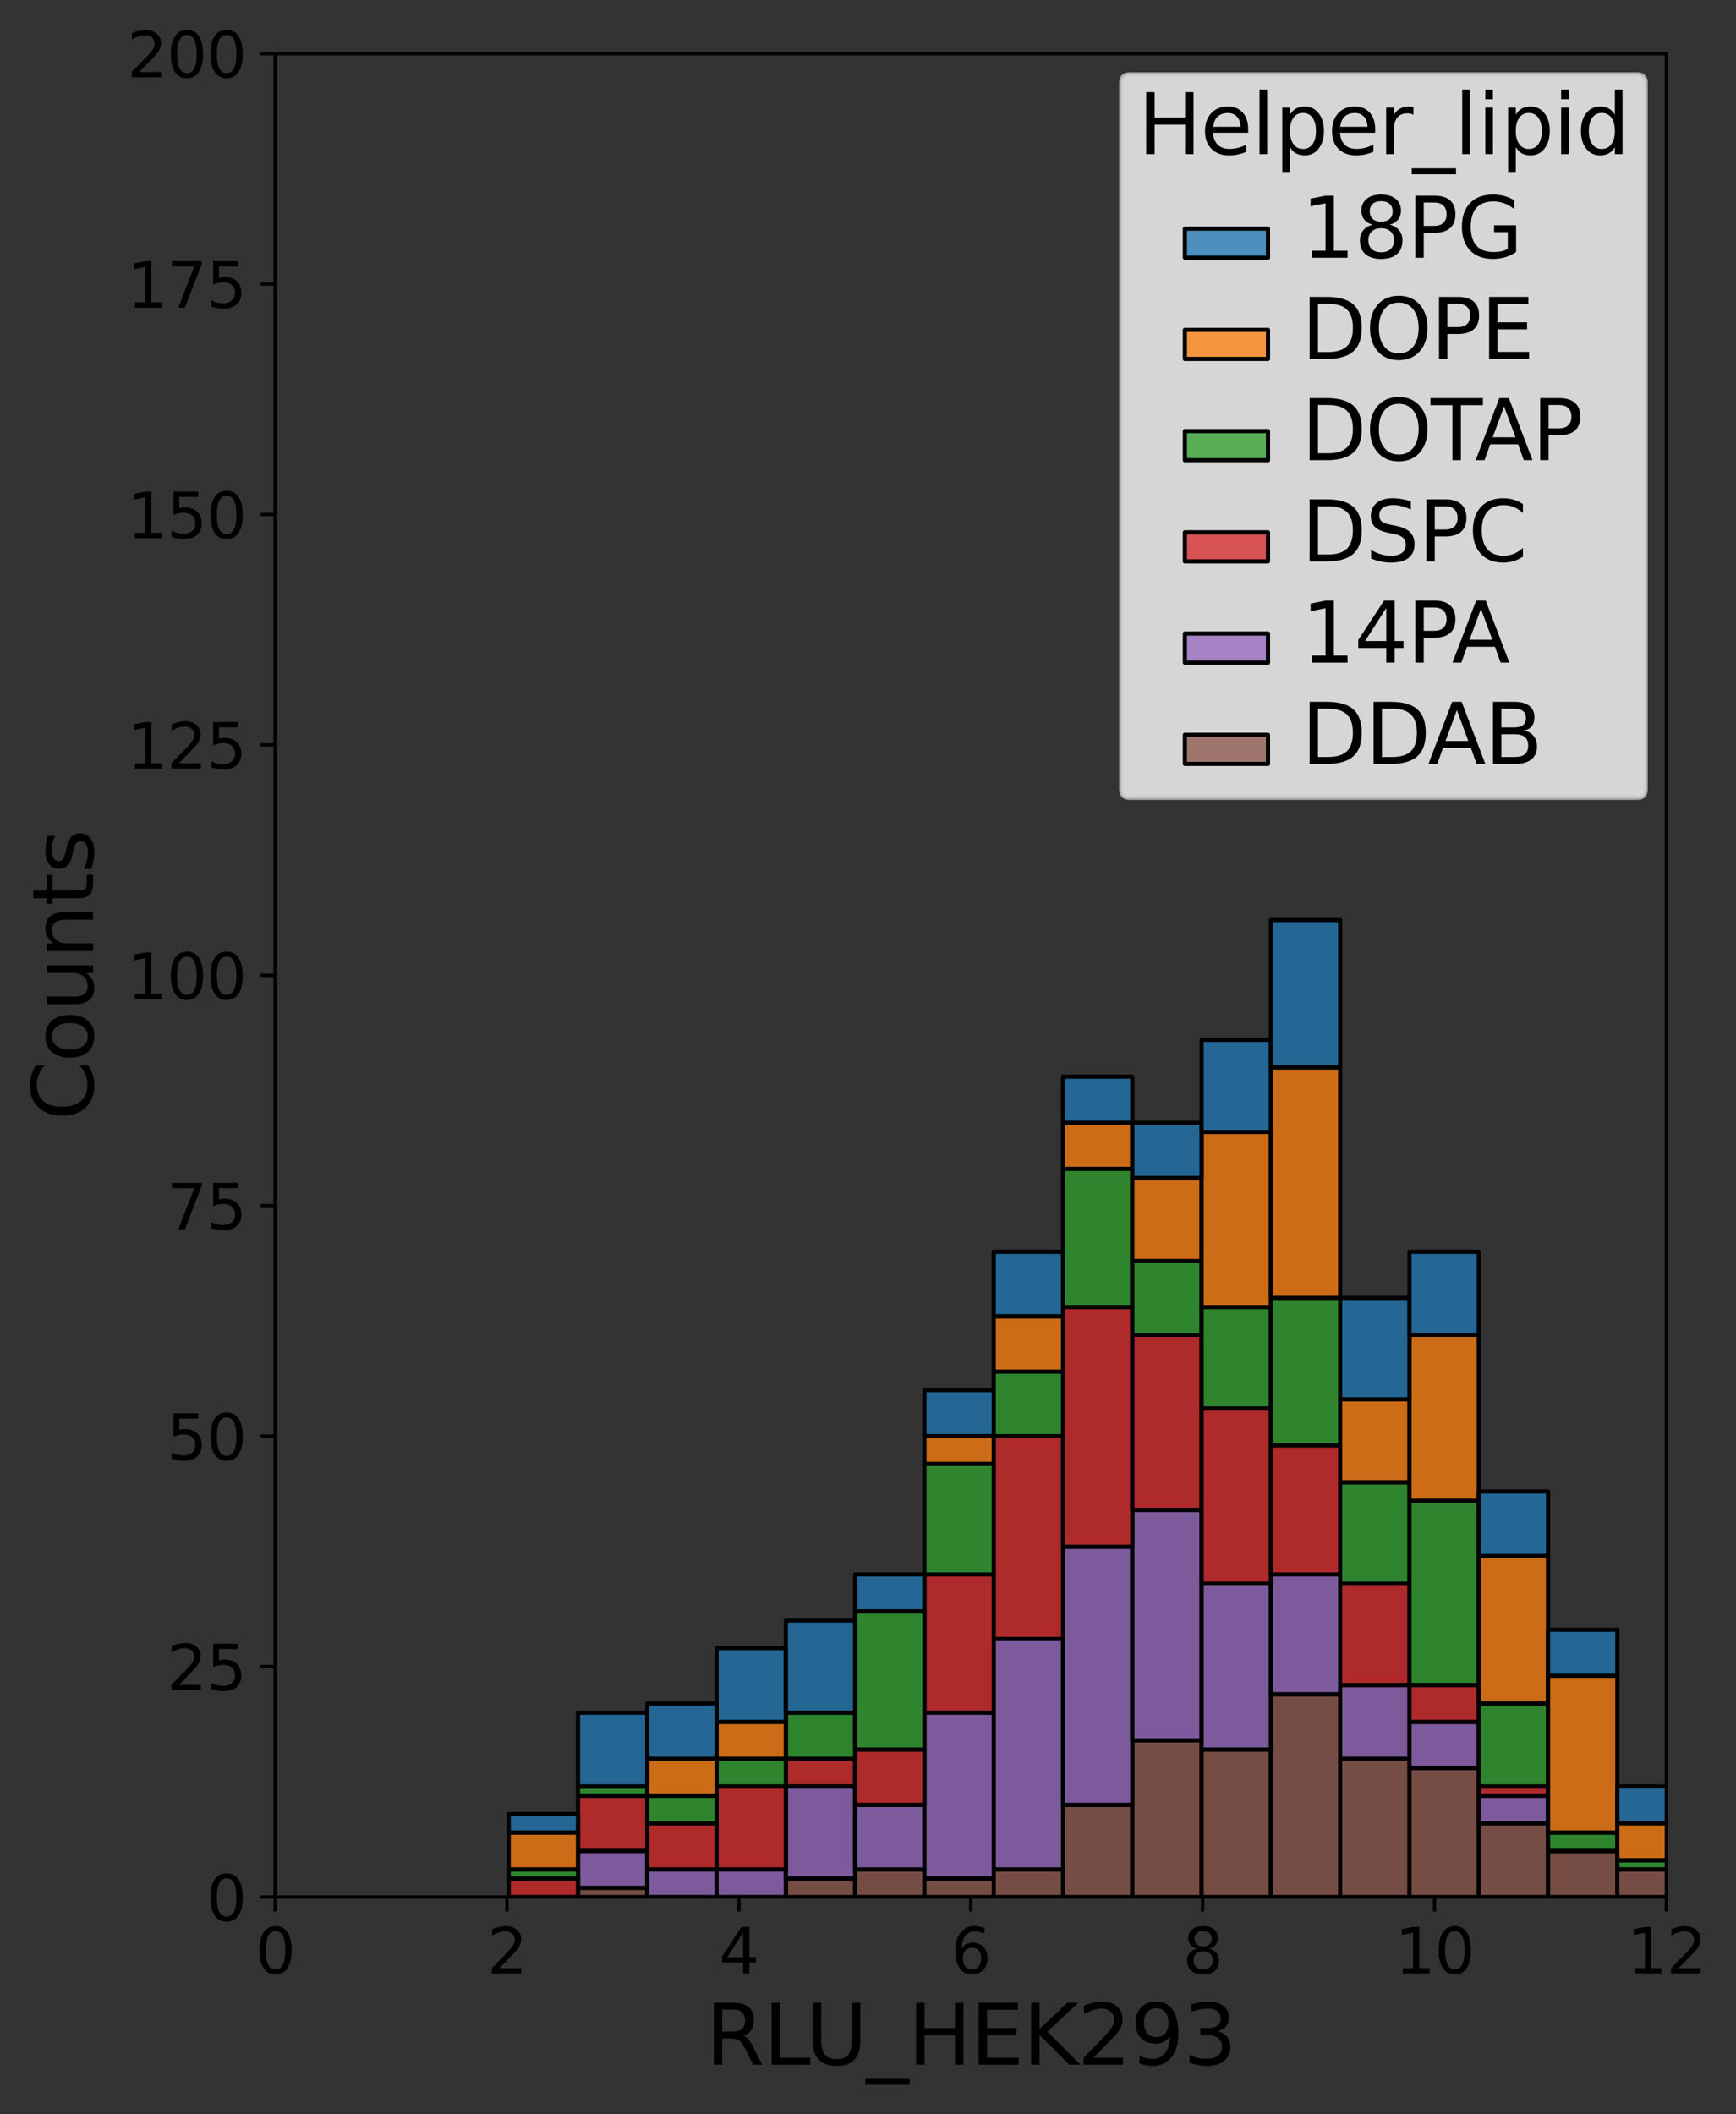 <?xml version="1.0" encoding="utf-8" standalone="no"?>
<!DOCTYPE svg PUBLIC "-//W3C//DTD SVG 1.1//EN"
  "http://www.w3.org/Graphics/SVG/1.1/DTD/svg11.dtd">
<svg xmlns:xlink="http://www.w3.org/1999/xlink" width="417.731pt" height="508.695pt" viewBox="0 0 417.731 508.695" xmlns="http://www.w3.org/2000/svg" version="1.1">
 <rect x="0" y="0" width="417.731" height="508.695" fill="#333333" stroke="none"/>
 <defs>
  <style type="text/css">*{stroke-linejoin: round; stroke-linecap: butt}</style>
 </defs>
 <g id="figure_1">
  <g id="patch_1">
   <path d="M 0 508.695 
L 417.731 508.695 
L 417.731 0 
L 0 0 
L 0 508.695 
z
" style="fill: none"/>
  </g>
  <g id="axes_1">
   <g id="patch_2">
    <path d="M 66.188 456.419 
L 400.988 456.419 
L 400.988 12.899 
L 66.188 12.899 
L 66.188 456.419 
z
" style="fill: none"/>
   </g>
   <g id="patch_3">
    <path d="M 122.406 456.419 
L 139.079 456.419 
L 139.079 456.419 
L 122.406 456.419 
z
" clip-path="url(#p400faff71e)" style="fill: #8c564b; fill-opacity: 0.75; stroke: #000000; stroke-linejoin: miter"/>
   </g>
   <g id="patch_4">
    <path d="M 139.079 456.419 
L 155.753 456.419 
L 155.753 454.201 
L 139.079 454.201 
z
" clip-path="url(#p400faff71e)" style="fill: #8c564b; fill-opacity: 0.75; stroke: #000000; stroke-linejoin: miter"/>
   </g>
   <g id="patch_5">
    <path d="M 155.753 456.419 
L 172.426 456.419 
L 172.426 456.419 
L 155.753 456.419 
z
" clip-path="url(#p400faff71e)" style="fill: #8c564b; fill-opacity: 0.75; stroke: #000000; stroke-linejoin: miter"/>
   </g>
   <g id="patch_6">
    <path d="M 172.426 456.419 
L 189.099 456.419 
L 189.099 456.419 
L 172.426 456.419 
z
" clip-path="url(#p400faff71e)" style="fill: #8c564b; fill-opacity: 0.75; stroke: #000000; stroke-linejoin: miter"/>
   </g>
   <g id="patch_7">
    <path d="M 189.099 456.419 
L 205.773 456.419 
L 205.773 451.984 
L 189.099 451.984 
z
" clip-path="url(#p400faff71e)" style="fill: #8c564b; fill-opacity: 0.75; stroke: #000000; stroke-linejoin: miter"/>
   </g>
   <g id="patch_8">
    <path d="M 205.773 456.419 
L 222.446 456.419 
L 222.446 449.766 
L 205.773 449.766 
z
" clip-path="url(#p400faff71e)" style="fill: #8c564b; fill-opacity: 0.75; stroke: #000000; stroke-linejoin: miter"/>
   </g>
   <g id="patch_9">
    <path d="M 222.446 456.419 
L 239.119 456.419 
L 239.119 451.984 
L 222.446 451.984 
z
" clip-path="url(#p400faff71e)" style="fill: #8c564b; fill-opacity: 0.75; stroke: #000000; stroke-linejoin: miter"/>
   </g>
   <g id="patch_10">
    <path d="M 239.119 456.419 
L 255.793 456.419 
L 255.793 449.766 
L 239.119 449.766 
z
" clip-path="url(#p400faff71e)" style="fill: #8c564b; fill-opacity: 0.75; stroke: #000000; stroke-linejoin: miter"/>
   </g>
   <g id="patch_11">
    <path d="M 255.793 456.419 
L 272.466 456.419 
L 272.466 434.243 
L 255.793 434.243 
z
" clip-path="url(#p400faff71e)" style="fill: #8c564b; fill-opacity: 0.75; stroke: #000000; stroke-linejoin: miter"/>
   </g>
   <g id="patch_12">
    <path d="M 272.466 456.419 
L 289.139 456.419 
L 289.139 418.72 
L 272.466 418.72 
z
" clip-path="url(#p400faff71e)" style="fill: #8c564b; fill-opacity: 0.75; stroke: #000000; stroke-linejoin: miter"/>
   </g>
   <g id="patch_13">
    <path d="M 289.139 456.419 
L 305.813 456.419 
L 305.813 420.937 
L 289.139 420.937 
z
" clip-path="url(#p400faff71e)" style="fill: #8c564b; fill-opacity: 0.75; stroke: #000000; stroke-linejoin: miter"/>
   </g>
   <g id="patch_14">
    <path d="M 305.813 456.419 
L 322.486 456.419 
L 322.486 407.632 
L 305.813 407.632 
z
" clip-path="url(#p400faff71e)" style="fill: #8c564b; fill-opacity: 0.75; stroke: #000000; stroke-linejoin: miter"/>
   </g>
   <g id="patch_15">
    <path d="M 322.486 456.419 
L 339.16 456.419 
L 339.16 423.155 
L 322.486 423.155 
z
" clip-path="url(#p400faff71e)" style="fill: #8c564b; fill-opacity: 0.75; stroke: #000000; stroke-linejoin: miter"/>
   </g>
   <g id="patch_16">
    <path d="M 339.16 456.419 
L 355.833 456.419 
L 355.833 425.372 
L 339.16 425.372 
z
" clip-path="url(#p400faff71e)" style="fill: #8c564b; fill-opacity: 0.75; stroke: #000000; stroke-linejoin: miter"/>
   </g>
   <g id="patch_17">
    <path d="M 355.833 456.419 
L 372.506 456.419 
L 372.506 438.678 
L 355.833 438.678 
z
" clip-path="url(#p400faff71e)" style="fill: #8c564b; fill-opacity: 0.75; stroke: #000000; stroke-linejoin: miter"/>
   </g>
   <g id="patch_18">
    <path d="M 372.506 456.419 
L 389.18 456.419 
L 389.18 445.331 
L 372.506 445.331 
z
" clip-path="url(#p400faff71e)" style="fill: #8c564b; fill-opacity: 0.75; stroke: #000000; stroke-linejoin: miter"/>
   </g>
   <g id="patch_19">
    <path d="M 389.18 456.419 
L 405.853 456.419 
L 405.853 449.766 
L 389.18 449.766 
z
" clip-path="url(#p400faff71e)" style="fill: #8c564b; fill-opacity: 0.75; stroke: #000000; stroke-linejoin: miter"/>
   </g>
   <g id="patch_20">
    <path d="M 405.853 456.419 
L 422.526 456.419 
L 422.526 451.984 
L 405.853 451.984 
z
" clip-path="url(#p400faff71e)" style="fill: #8c564b; fill-opacity: 0.75; stroke: #000000; stroke-linejoin: miter"/>
   </g>
   <g id="patch_21">
    <path d="M 122.406 456.419 
L 139.079 456.419 
L 139.079 456.419 
L 122.406 456.419 
z
" clip-path="url(#p400faff71e)" style="fill: #9467bd; fill-opacity: 0.75; stroke: #000000; stroke-linejoin: miter"/>
   </g>
   <g id="patch_22">
    <path d="M 139.079 454.201 
L 155.753 454.201 
L 155.753 445.331 
L 139.079 445.331 
z
" clip-path="url(#p400faff71e)" style="fill: #9467bd; fill-opacity: 0.75; stroke: #000000; stroke-linejoin: miter"/>
   </g>
   <g id="patch_23">
    <path d="M 155.753 456.419 
L 172.426 456.419 
L 172.426 449.766 
L 155.753 449.766 
z
" clip-path="url(#p400faff71e)" style="fill: #9467bd; fill-opacity: 0.75; stroke: #000000; stroke-linejoin: miter"/>
   </g>
   <g id="patch_24">
    <path d="M 172.426 456.419 
L 189.099 456.419 
L 189.099 449.766 
L 172.426 449.766 
z
" clip-path="url(#p400faff71e)" style="fill: #9467bd; fill-opacity: 0.75; stroke: #000000; stroke-linejoin: miter"/>
   </g>
   <g id="patch_25">
    <path d="M 189.099 451.984 
L 205.773 451.984 
L 205.773 429.808 
L 189.099 429.808 
z
" clip-path="url(#p400faff71e)" style="fill: #9467bd; fill-opacity: 0.75; stroke: #000000; stroke-linejoin: miter"/>
   </g>
   <g id="patch_26">
    <path d="M 205.773 449.766 
L 222.446 449.766 
L 222.446 434.243 
L 205.773 434.243 
z
" clip-path="url(#p400faff71e)" style="fill: #9467bd; fill-opacity: 0.75; stroke: #000000; stroke-linejoin: miter"/>
   </g>
   <g id="patch_27">
    <path d="M 222.446 451.984 
L 239.119 451.984 
L 239.119 412.067 
L 222.446 412.067 
z
" clip-path="url(#p400faff71e)" style="fill: #9467bd; fill-opacity: 0.75; stroke: #000000; stroke-linejoin: miter"/>
   </g>
   <g id="patch_28">
    <path d="M 239.119 449.766 
L 255.793 449.766 
L 255.793 394.326 
L 239.119 394.326 
z
" clip-path="url(#p400faff71e)" style="fill: #9467bd; fill-opacity: 0.75; stroke: #000000; stroke-linejoin: miter"/>
   </g>
   <g id="patch_29">
    <path d="M 255.793 434.243 
L 272.466 434.243 
L 272.466 372.15 
L 255.793 372.15 
z
" clip-path="url(#p400faff71e)" style="fill: #9467bd; fill-opacity: 0.75; stroke: #000000; stroke-linejoin: miter"/>
   </g>
   <g id="patch_30">
    <path d="M 272.466 418.72 
L 289.139 418.72 
L 289.139 363.28 
L 272.466 363.28 
z
" clip-path="url(#p400faff71e)" style="fill: #9467bd; fill-opacity: 0.75; stroke: #000000; stroke-linejoin: miter"/>
   </g>
   <g id="patch_31">
    <path d="M 289.139 420.937 
L 305.813 420.937 
L 305.813 381.02 
L 289.139 381.02 
z
" clip-path="url(#p400faff71e)" style="fill: #9467bd; fill-opacity: 0.75; stroke: #000000; stroke-linejoin: miter"/>
   </g>
   <g id="patch_32">
    <path d="M 305.813 407.632 
L 322.486 407.632 
L 322.486 378.803 
L 305.813 378.803 
z
" clip-path="url(#p400faff71e)" style="fill: #9467bd; fill-opacity: 0.75; stroke: #000000; stroke-linejoin: miter"/>
   </g>
   <g id="patch_33">
    <path d="M 322.486 423.155 
L 339.16 423.155 
L 339.16 405.414 
L 322.486 405.414 
z
" clip-path="url(#p400faff71e)" style="fill: #9467bd; fill-opacity: 0.75; stroke: #000000; stroke-linejoin: miter"/>
   </g>
   <g id="patch_34">
    <path d="M 339.16 425.372 
L 355.833 425.372 
L 355.833 414.284 
L 339.16 414.284 
z
" clip-path="url(#p400faff71e)" style="fill: #9467bd; fill-opacity: 0.75; stroke: #000000; stroke-linejoin: miter"/>
   </g>
   <g id="patch_35">
    <path d="M 355.833 438.678 
L 372.506 438.678 
L 372.506 432.025 
L 355.833 432.025 
z
" clip-path="url(#p400faff71e)" style="fill: #9467bd; fill-opacity: 0.75; stroke: #000000; stroke-linejoin: miter"/>
   </g>
   <g id="patch_36">
    <path d="M 372.506 445.331 
L 389.18 445.331 
L 389.18 445.331 
L 372.506 445.331 
z
" clip-path="url(#p400faff71e)" style="fill: #9467bd; fill-opacity: 0.75; stroke: #000000; stroke-linejoin: miter"/>
   </g>
   <g id="patch_37">
    <path d="M 389.18 449.766 
L 405.853 449.766 
L 405.853 449.766 
L 389.18 449.766 
z
" clip-path="url(#p400faff71e)" style="fill: #9467bd; fill-opacity: 0.75; stroke: #000000; stroke-linejoin: miter"/>
   </g>
   <g id="patch_38">
    <path d="M 405.853 451.984 
L 422.526 451.984 
L 422.526 451.984 
L 405.853 451.984 
z
" clip-path="url(#p400faff71e)" style="fill: #9467bd; fill-opacity: 0.75; stroke: #000000; stroke-linejoin: miter"/>
   </g>
   <g id="patch_39">
    <path d="M 122.406 456.419 
L 139.079 456.419 
L 139.079 451.984 
L 122.406 451.984 
z
" clip-path="url(#p400faff71e)" style="fill: #d62728; fill-opacity: 0.75; stroke: #000000; stroke-linejoin: miter"/>
   </g>
   <g id="patch_40">
    <path d="M 139.079 445.331 
L 155.753 445.331 
L 155.753 432.025 
L 139.079 432.025 
z
" clip-path="url(#p400faff71e)" style="fill: #d62728; fill-opacity: 0.75; stroke: #000000; stroke-linejoin: miter"/>
   </g>
   <g id="patch_41">
    <path d="M 155.753 449.766 
L 172.426 449.766 
L 172.426 438.678 
L 155.753 438.678 
z
" clip-path="url(#p400faff71e)" style="fill: #d62728; fill-opacity: 0.75; stroke: #000000; stroke-linejoin: miter"/>
   </g>
   <g id="patch_42">
    <path d="M 172.426 449.766 
L 189.099 449.766 
L 189.099 429.808 
L 172.426 429.808 
z
" clip-path="url(#p400faff71e)" style="fill: #d62728; fill-opacity: 0.75; stroke: #000000; stroke-linejoin: miter"/>
   </g>
   <g id="patch_43">
    <path d="M 189.099 429.808 
L 205.773 429.808 
L 205.773 423.155 
L 189.099 423.155 
z
" clip-path="url(#p400faff71e)" style="fill: #d62728; fill-opacity: 0.75; stroke: #000000; stroke-linejoin: miter"/>
   </g>
   <g id="patch_44">
    <path d="M 205.773 434.243 
L 222.446 434.243 
L 222.446 420.937 
L 205.773 420.937 
z
" clip-path="url(#p400faff71e)" style="fill: #d62728; fill-opacity: 0.75; stroke: #000000; stroke-linejoin: miter"/>
   </g>
   <g id="patch_45">
    <path d="M 222.446 412.067 
L 239.119 412.067 
L 239.119 378.803 
L 222.446 378.803 
z
" clip-path="url(#p400faff71e)" style="fill: #d62728; fill-opacity: 0.75; stroke: #000000; stroke-linejoin: miter"/>
   </g>
   <g id="patch_46">
    <path d="M 239.119 394.326 
L 255.793 394.326 
L 255.793 345.539 
L 239.119 345.539 
z
" clip-path="url(#p400faff71e)" style="fill: #d62728; fill-opacity: 0.75; stroke: #000000; stroke-linejoin: miter"/>
   </g>
   <g id="patch_47">
    <path d="M 255.793 372.15 
L 272.466 372.15 
L 272.466 314.492 
L 255.793 314.492 
z
" clip-path="url(#p400faff71e)" style="fill: #d62728; fill-opacity: 0.75; stroke: #000000; stroke-linejoin: miter"/>
   </g>
   <g id="patch_48">
    <path d="M 272.466 363.28 
L 289.139 363.28 
L 289.139 321.145 
L 272.466 321.145 
z
" clip-path="url(#p400faff71e)" style="fill: #d62728; fill-opacity: 0.75; stroke: #000000; stroke-linejoin: miter"/>
   </g>
   <g id="patch_49">
    <path d="M 289.139 381.02 
L 305.813 381.02 
L 305.813 338.886 
L 289.139 338.886 
z
" clip-path="url(#p400faff71e)" style="fill: #d62728; fill-opacity: 0.75; stroke: #000000; stroke-linejoin: miter"/>
   </g>
   <g id="patch_50">
    <path d="M 305.813 378.803 
L 322.486 378.803 
L 322.486 347.756 
L 305.813 347.756 
z
" clip-path="url(#p400faff71e)" style="fill: #d62728; fill-opacity: 0.75; stroke: #000000; stroke-linejoin: miter"/>
   </g>
   <g id="patch_51">
    <path d="M 322.486 405.414 
L 339.16 405.414 
L 339.16 381.02 
L 322.486 381.02 
z
" clip-path="url(#p400faff71e)" style="fill: #d62728; fill-opacity: 0.75; stroke: #000000; stroke-linejoin: miter"/>
   </g>
   <g id="patch_52">
    <path d="M 339.16 414.284 
L 355.833 414.284 
L 355.833 405.414 
L 339.16 405.414 
z
" clip-path="url(#p400faff71e)" style="fill: #d62728; fill-opacity: 0.75; stroke: #000000; stroke-linejoin: miter"/>
   </g>
   <g id="patch_53">
    <path d="M 355.833 432.025 
L 372.506 432.025 
L 372.506 429.808 
L 355.833 429.808 
z
" clip-path="url(#p400faff71e)" style="fill: #d62728; fill-opacity: 0.75; stroke: #000000; stroke-linejoin: miter"/>
   </g>
   <g id="patch_54">
    <path d="M 372.506 445.331 
L 389.18 445.331 
L 389.18 445.331 
L 372.506 445.331 
z
" clip-path="url(#p400faff71e)" style="fill: #d62728; fill-opacity: 0.75; stroke: #000000; stroke-linejoin: miter"/>
   </g>
   <g id="patch_55">
    <path d="M 389.18 449.766 
L 405.853 449.766 
L 405.853 449.766 
L 389.18 449.766 
z
" clip-path="url(#p400faff71e)" style="fill: #d62728; fill-opacity: 0.75; stroke: #000000; stroke-linejoin: miter"/>
   </g>
   <g id="patch_56">
    <path d="M 405.853 451.984 
L 422.526 451.984 
L 422.526 451.984 
L 405.853 451.984 
z
" clip-path="url(#p400faff71e)" style="fill: #d62728; fill-opacity: 0.75; stroke: #000000; stroke-linejoin: miter"/>
   </g>
   <g id="patch_57">
    <path d="M 122.406 451.984 
L 139.079 451.984 
L 139.079 449.766 
L 122.406 449.766 
z
" clip-path="url(#p400faff71e)" style="fill: #2ca02c; fill-opacity: 0.75; stroke: #000000; stroke-linejoin: miter"/>
   </g>
   <g id="patch_58">
    <path d="M 139.079 432.025 
L 155.753 432.025 
L 155.753 429.808 
L 139.079 429.808 
z
" clip-path="url(#p400faff71e)" style="fill: #2ca02c; fill-opacity: 0.75; stroke: #000000; stroke-linejoin: miter"/>
   </g>
   <g id="patch_59">
    <path d="M 155.753 438.678 
L 172.426 438.678 
L 172.426 432.025 
L 155.753 432.025 
z
" clip-path="url(#p400faff71e)" style="fill: #2ca02c; fill-opacity: 0.75; stroke: #000000; stroke-linejoin: miter"/>
   </g>
   <g id="patch_60">
    <path d="M 172.426 429.808 
L 189.099 429.808 
L 189.099 423.155 
L 172.426 423.155 
z
" clip-path="url(#p400faff71e)" style="fill: #2ca02c; fill-opacity: 0.75; stroke: #000000; stroke-linejoin: miter"/>
   </g>
   <g id="patch_61">
    <path d="M 189.099 423.155 
L 205.773 423.155 
L 205.773 412.067 
L 189.099 412.067 
z
" clip-path="url(#p400faff71e)" style="fill: #2ca02c; fill-opacity: 0.75; stroke: #000000; stroke-linejoin: miter"/>
   </g>
   <g id="patch_62">
    <path d="M 205.773 420.937 
L 222.446 420.937 
L 222.446 387.673 
L 205.773 387.673 
z
" clip-path="url(#p400faff71e)" style="fill: #2ca02c; fill-opacity: 0.75; stroke: #000000; stroke-linejoin: miter"/>
   </g>
   <g id="patch_63">
    <path d="M 222.446 378.803 
L 239.119 378.803 
L 239.119 352.192 
L 222.446 352.192 
z
" clip-path="url(#p400faff71e)" style="fill: #2ca02c; fill-opacity: 0.75; stroke: #000000; stroke-linejoin: miter"/>
   </g>
   <g id="patch_64">
    <path d="M 239.119 345.539 
L 255.793 345.539 
L 255.793 330.016 
L 239.119 330.016 
z
" clip-path="url(#p400faff71e)" style="fill: #2ca02c; fill-opacity: 0.75; stroke: #000000; stroke-linejoin: miter"/>
   </g>
   <g id="patch_65">
    <path d="M 255.793 314.492 
L 272.466 314.492 
L 272.466 281.228 
L 255.793 281.228 
z
" clip-path="url(#p400faff71e)" style="fill: #2ca02c; fill-opacity: 0.75; stroke: #000000; stroke-linejoin: miter"/>
   </g>
   <g id="patch_66">
    <path d="M 272.466 321.145 
L 289.139 321.145 
L 289.139 303.404 
L 272.466 303.404 
z
" clip-path="url(#p400faff71e)" style="fill: #2ca02c; fill-opacity: 0.75; stroke: #000000; stroke-linejoin: miter"/>
   </g>
   <g id="patch_67">
    <path d="M 289.139 338.886 
L 305.813 338.886 
L 305.813 314.492 
L 289.139 314.492 
z
" clip-path="url(#p400faff71e)" style="fill: #2ca02c; fill-opacity: 0.75; stroke: #000000; stroke-linejoin: miter"/>
   </g>
   <g id="patch_68">
    <path d="M 305.813 347.756 
L 322.486 347.756 
L 322.486 312.275 
L 305.813 312.275 
z
" clip-path="url(#p400faff71e)" style="fill: #2ca02c; fill-opacity: 0.75; stroke: #000000; stroke-linejoin: miter"/>
   </g>
   <g id="patch_69">
    <path d="M 322.486 381.02 
L 339.16 381.02 
L 339.16 356.627 
L 322.486 356.627 
z
" clip-path="url(#p400faff71e)" style="fill: #2ca02c; fill-opacity: 0.75; stroke: #000000; stroke-linejoin: miter"/>
   </g>
   <g id="patch_70">
    <path d="M 339.16 405.414 
L 355.833 405.414 
L 355.833 361.062 
L 339.16 361.062 
z
" clip-path="url(#p400faff71e)" style="fill: #2ca02c; fill-opacity: 0.75; stroke: #000000; stroke-linejoin: miter"/>
   </g>
   <g id="patch_71">
    <path d="M 355.833 429.808 
L 372.506 429.808 
L 372.506 409.849 
L 355.833 409.849 
z
" clip-path="url(#p400faff71e)" style="fill: #2ca02c; fill-opacity: 0.75; stroke: #000000; stroke-linejoin: miter"/>
   </g>
   <g id="patch_72">
    <path d="M 372.506 445.331 
L 389.18 445.331 
L 389.18 440.896 
L 372.506 440.896 
z
" clip-path="url(#p400faff71e)" style="fill: #2ca02c; fill-opacity: 0.75; stroke: #000000; stroke-linejoin: miter"/>
   </g>
   <g id="patch_73">
    <path d="M 389.18 449.766 
L 405.853 449.766 
L 405.853 447.548 
L 389.18 447.548 
z
" clip-path="url(#p400faff71e)" style="fill: #2ca02c; fill-opacity: 0.75; stroke: #000000; stroke-linejoin: miter"/>
   </g>
   <g id="patch_74">
    <path d="M 405.853 451.984 
L 422.526 451.984 
L 422.526 451.984 
L 405.853 451.984 
z
" clip-path="url(#p400faff71e)" style="fill: #2ca02c; fill-opacity: 0.75; stroke: #000000; stroke-linejoin: miter"/>
   </g>
   <g id="patch_75">
    <path d="M 122.406 449.766 
L 139.079 449.766 
L 139.079 440.896 
L 122.406 440.896 
z
" clip-path="url(#p400faff71e)" style="fill: #ff7f0e; fill-opacity: 0.75; stroke: #000000; stroke-linejoin: miter"/>
   </g>
   <g id="patch_76">
    <path d="M 139.079 429.808 
L 155.753 429.808 
L 155.753 429.808 
L 139.079 429.808 
z
" clip-path="url(#p400faff71e)" style="fill: #ff7f0e; fill-opacity: 0.75; stroke: #000000; stroke-linejoin: miter"/>
   </g>
   <g id="patch_77">
    <path d="M 155.753 432.025 
L 172.426 432.025 
L 172.426 423.155 
L 155.753 423.155 
z
" clip-path="url(#p400faff71e)" style="fill: #ff7f0e; fill-opacity: 0.75; stroke: #000000; stroke-linejoin: miter"/>
   </g>
   <g id="patch_78">
    <path d="M 172.426 423.155 
L 189.099 423.155 
L 189.099 414.284 
L 172.426 414.284 
z
" clip-path="url(#p400faff71e)" style="fill: #ff7f0e; fill-opacity: 0.75; stroke: #000000; stroke-linejoin: miter"/>
   </g>
   <g id="patch_79">
    <path d="M 189.099 412.067 
L 205.773 412.067 
L 205.773 412.067 
L 189.099 412.067 
z
" clip-path="url(#p400faff71e)" style="fill: #ff7f0e; fill-opacity: 0.75; stroke: #000000; stroke-linejoin: miter"/>
   </g>
   <g id="patch_80">
    <path d="M 205.773 387.673 
L 222.446 387.673 
L 222.446 387.673 
L 205.773 387.673 
z
" clip-path="url(#p400faff71e)" style="fill: #ff7f0e; fill-opacity: 0.75; stroke: #000000; stroke-linejoin: miter"/>
   </g>
   <g id="patch_81">
    <path d="M 222.446 352.192 
L 239.119 352.192 
L 239.119 345.539 
L 222.446 345.539 
z
" clip-path="url(#p400faff71e)" style="fill: #ff7f0e; fill-opacity: 0.75; stroke: #000000; stroke-linejoin: miter"/>
   </g>
   <g id="patch_82">
    <path d="M 239.119 330.016 
L 255.793 330.016 
L 255.793 316.71 
L 239.119 316.71 
z
" clip-path="url(#p400faff71e)" style="fill: #ff7f0e; fill-opacity: 0.75; stroke: #000000; stroke-linejoin: miter"/>
   </g>
   <g id="patch_83">
    <path d="M 255.793 281.228 
L 272.466 281.228 
L 272.466 270.14 
L 255.793 270.14 
z
" clip-path="url(#p400faff71e)" style="fill: #ff7f0e; fill-opacity: 0.75; stroke: #000000; stroke-linejoin: miter"/>
   </g>
   <g id="patch_84">
    <path d="M 272.466 303.404 
L 289.139 303.404 
L 289.139 283.446 
L 272.466 283.446 
z
" clip-path="url(#p400faff71e)" style="fill: #ff7f0e; fill-opacity: 0.75; stroke: #000000; stroke-linejoin: miter"/>
   </g>
   <g id="patch_85">
    <path d="M 289.139 314.492 
L 305.813 314.492 
L 305.813 272.358 
L 289.139 272.358 
z
" clip-path="url(#p400faff71e)" style="fill: #ff7f0e; fill-opacity: 0.75; stroke: #000000; stroke-linejoin: miter"/>
   </g>
   <g id="patch_86">
    <path d="M 305.813 312.275 
L 322.486 312.275 
L 322.486 256.835 
L 305.813 256.835 
z
" clip-path="url(#p400faff71e)" style="fill: #ff7f0e; fill-opacity: 0.75; stroke: #000000; stroke-linejoin: miter"/>
   </g>
   <g id="patch_87">
    <path d="M 322.486 356.627 
L 339.16 356.627 
L 339.16 336.668 
L 322.486 336.668 
z
" clip-path="url(#p400faff71e)" style="fill: #ff7f0e; fill-opacity: 0.75; stroke: #000000; stroke-linejoin: miter"/>
   </g>
   <g id="patch_88">
    <path d="M 339.16 361.062 
L 355.833 361.062 
L 355.833 321.145 
L 339.16 321.145 
z
" clip-path="url(#p400faff71e)" style="fill: #ff7f0e; fill-opacity: 0.75; stroke: #000000; stroke-linejoin: miter"/>
   </g>
   <g id="patch_89">
    <path d="M 355.833 409.849 
L 372.506 409.849 
L 372.506 374.368 
L 355.833 374.368 
z
" clip-path="url(#p400faff71e)" style="fill: #ff7f0e; fill-opacity: 0.75; stroke: #000000; stroke-linejoin: miter"/>
   </g>
   <g id="patch_90">
    <path d="M 372.506 440.896 
L 389.18 440.896 
L 389.18 403.196 
L 372.506 403.196 
z
" clip-path="url(#p400faff71e)" style="fill: #ff7f0e; fill-opacity: 0.75; stroke: #000000; stroke-linejoin: miter"/>
   </g>
   <g id="patch_91">
    <path d="M 389.18 447.548 
L 405.853 447.548 
L 405.853 438.678 
L 389.18 438.678 
z
" clip-path="url(#p400faff71e)" style="fill: #ff7f0e; fill-opacity: 0.75; stroke: #000000; stroke-linejoin: miter"/>
   </g>
   <g id="patch_92">
    <path d="M 405.853 451.984 
L 422.526 451.984 
L 422.526 451.984 
L 405.853 451.984 
z
" clip-path="url(#p400faff71e)" style="fill: #ff7f0e; fill-opacity: 0.75; stroke: #000000; stroke-linejoin: miter"/>
   </g>
   <g id="patch_93">
    <path d="M 122.406 440.896 
L 139.079 440.896 
L 139.079 436.46 
L 122.406 436.46 
z
" clip-path="url(#p400faff71e)" style="fill: #1f77b4; fill-opacity: 0.75; stroke: #000000; stroke-linejoin: miter"/>
   </g>
   <g id="patch_94">
    <path d="M 139.079 429.808 
L 155.753 429.808 
L 155.753 412.067 
L 139.079 412.067 
z
" clip-path="url(#p400faff71e)" style="fill: #1f77b4; fill-opacity: 0.75; stroke: #000000; stroke-linejoin: miter"/>
   </g>
   <g id="patch_95">
    <path d="M 155.753 423.155 
L 172.426 423.155 
L 172.426 409.849 
L 155.753 409.849 
z
" clip-path="url(#p400faff71e)" style="fill: #1f77b4; fill-opacity: 0.75; stroke: #000000; stroke-linejoin: miter"/>
   </g>
   <g id="patch_96">
    <path d="M 172.426 414.284 
L 189.099 414.284 
L 189.099 396.544 
L 172.426 396.544 
z
" clip-path="url(#p400faff71e)" style="fill: #1f77b4; fill-opacity: 0.75; stroke: #000000; stroke-linejoin: miter"/>
   </g>
   <g id="patch_97">
    <path d="M 189.099 412.067 
L 205.773 412.067 
L 205.773 389.891 
L 189.099 389.891 
z
" clip-path="url(#p400faff71e)" style="fill: #1f77b4; fill-opacity: 0.75; stroke: #000000; stroke-linejoin: miter"/>
   </g>
   <g id="patch_98">
    <path d="M 205.773 387.673 
L 222.446 387.673 
L 222.446 378.803 
L 205.773 378.803 
z
" clip-path="url(#p400faff71e)" style="fill: #1f77b4; fill-opacity: 0.75; stroke: #000000; stroke-linejoin: miter"/>
   </g>
   <g id="patch_99">
    <path d="M 222.446 345.539 
L 239.119 345.539 
L 239.119 334.451 
L 222.446 334.451 
z
" clip-path="url(#p400faff71e)" style="fill: #1f77b4; fill-opacity: 0.75; stroke: #000000; stroke-linejoin: miter"/>
   </g>
   <g id="patch_100">
    <path d="M 239.119 316.71 
L 255.793 316.71 
L 255.793 301.187 
L 239.119 301.187 
z
" clip-path="url(#p400faff71e)" style="fill: #1f77b4; fill-opacity: 0.75; stroke: #000000; stroke-linejoin: miter"/>
   </g>
   <g id="patch_101">
    <path d="M 255.793 270.14 
L 272.466 270.14 
L 272.466 259.052 
L 255.793 259.052 
z
" clip-path="url(#p400faff71e)" style="fill: #1f77b4; fill-opacity: 0.75; stroke: #000000; stroke-linejoin: miter"/>
   </g>
   <g id="patch_102">
    <path d="M 272.466 283.446 
L 289.139 283.446 
L 289.139 270.14 
L 272.466 270.14 
z
" clip-path="url(#p400faff71e)" style="fill: #1f77b4; fill-opacity: 0.75; stroke: #000000; stroke-linejoin: miter"/>
   </g>
   <g id="patch_103">
    <path d="M 289.139 272.358 
L 305.813 272.358 
L 305.813 250.182 
L 289.139 250.182 
z
" clip-path="url(#p400faff71e)" style="fill: #1f77b4; fill-opacity: 0.75; stroke: #000000; stroke-linejoin: miter"/>
   </g>
   <g id="patch_104">
    <path d="M 305.813 256.835 
L 322.486 256.835 
L 322.486 221.353 
L 305.813 221.353 
z
" clip-path="url(#p400faff71e)" style="fill: #1f77b4; fill-opacity: 0.75; stroke: #000000; stroke-linejoin: miter"/>
   </g>
   <g id="patch_105">
    <path d="M 322.486 336.668 
L 339.16 336.668 
L 339.16 312.275 
L 322.486 312.275 
z
" clip-path="url(#p400faff71e)" style="fill: #1f77b4; fill-opacity: 0.75; stroke: #000000; stroke-linejoin: miter"/>
   </g>
   <g id="patch_106">
    <path d="M 339.16 321.145 
L 355.833 321.145 
L 355.833 301.187 
L 339.16 301.187 
z
" clip-path="url(#p400faff71e)" style="fill: #1f77b4; fill-opacity: 0.75; stroke: #000000; stroke-linejoin: miter"/>
   </g>
   <g id="patch_107">
    <path d="M 355.833 374.368 
L 372.506 374.368 
L 372.506 358.844 
L 355.833 358.844 
z
" clip-path="url(#p400faff71e)" style="fill: #1f77b4; fill-opacity: 0.75; stroke: #000000; stroke-linejoin: miter"/>
   </g>
   <g id="patch_108">
    <path d="M 372.506 403.196 
L 389.18 403.196 
L 389.18 392.108 
L 372.506 392.108 
z
" clip-path="url(#p400faff71e)" style="fill: #1f77b4; fill-opacity: 0.75; stroke: #000000; stroke-linejoin: miter"/>
   </g>
   <g id="patch_109">
    <path d="M 389.18 438.678 
L 405.853 438.678 
L 405.853 429.808 
L 389.18 429.808 
z
" clip-path="url(#p400faff71e)" style="fill: #1f77b4; fill-opacity: 0.75; stroke: #000000; stroke-linejoin: miter"/>
   </g>
   <g id="patch_110">
    <path d="M 405.853 451.984 
L 422.526 451.984 
L 422.526 445.331 
L 405.853 445.331 
z
" clip-path="url(#p400faff71e)" style="fill: #1f77b4; fill-opacity: 0.75; stroke: #000000; stroke-linejoin: miter"/>
   </g>
   <g id="matplotlib.axis_1">
    <g id="xtick_1">
     <g id="line2d_1">
      <defs>
       <path id="m3c4c65a6c6" d="M 0 0 
L 0 3.5 
" style="stroke: #000000; stroke-width: 0.8"/>
      </defs>
      <g>
       <use xlink:href="#m3c4c65a6c6" x="66.188" y="456.419" style="stroke: #000000; stroke-width: 0.8"/>
      </g>
     </g>
     <g id="text_1">
      <!-- 0 -->
      <g transform="translate(61.416 474.816) scale(0.15 -0.15)">
       <defs>
        <path id="DejaVuSans-30" d="M 2034 4250 
Q 1547 4250 1301 3770 
Q 1056 3291 1056 2328 
Q 1056 1369 1301 889 
Q 1547 409 2034 409 
Q 2525 409 2770 889 
Q 3016 1369 3016 2328 
Q 3016 3291 2770 3770 
Q 2525 4250 2034 4250 
z
M 2034 4750 
Q 2819 4750 3233 4129 
Q 3647 3509 3647 2328 
Q 3647 1150 3233 529 
Q 2819 -91 2034 -91 
Q 1250 -91 836 529 
Q 422 1150 422 2328 
Q 422 3509 836 4129 
Q 1250 4750 2034 4750 
z
" transform="scale(0.016)"/>
       </defs>
       <use xlink:href="#DejaVuSans-30"/>
      </g>
     </g>
    </g>
    <g id="xtick_2">
     <g id="line2d_2">
      <g>
       <use xlink:href="#m3c4c65a6c6" x="121.987" y="456.419" style="stroke: #000000; stroke-width: 0.8"/>
      </g>
     </g>
     <g id="text_2">
      <!-- 2 -->
      <g transform="translate(117.216 474.816) scale(0.15 -0.15)">
       <defs>
        <path id="DejaVuSans-32" d="M 1228 531 
L 3431 531 
L 3431 0 
L 469 0 
L 469 531 
Q 828 903 1448 1529 
Q 2069 2156 2228 2338 
Q 2531 2678 2651 2914 
Q 2772 3150 2772 3378 
Q 2772 3750 2511 3984 
Q 2250 4219 1831 4219 
Q 1534 4219 1204 4116 
Q 875 4013 500 3803 
L 500 4441 
Q 881 4594 1212 4672 
Q 1544 4750 1819 4750 
Q 2544 4750 2975 4387 
Q 3406 4025 3406 3419 
Q 3406 3131 3298 2873 
Q 3191 2616 2906 2266 
Q 2828 2175 2409 1742 
Q 1991 1309 1228 531 
z
" transform="scale(0.016)"/>
       </defs>
       <use xlink:href="#DejaVuSans-32"/>
      </g>
     </g>
    </g>
    <g id="xtick_3">
     <g id="line2d_3">
      <g>
       <use xlink:href="#m3c4c65a6c6" x="177.787" y="456.419" style="stroke: #000000; stroke-width: 0.8"/>
      </g>
     </g>
     <g id="text_3">
      <!-- 4 -->
      <g transform="translate(173.016 474.816) scale(0.15 -0.15)">
       <defs>
        <path id="DejaVuSans-34" d="M 2419 4116 
L 825 1625 
L 2419 1625 
L 2419 4116 
z
M 2253 4666 
L 3047 4666 
L 3047 1625 
L 3713 1625 
L 3713 1100 
L 3047 1100 
L 3047 0 
L 2419 0 
L 2419 1100 
L 313 1100 
L 313 1709 
L 2253 4666 
z
" transform="scale(0.016)"/>
       </defs>
       <use xlink:href="#DejaVuSans-34"/>
      </g>
     </g>
    </g>
    <g id="xtick_4">
     <g id="line2d_4">
      <g>
       <use xlink:href="#m3c4c65a6c6" x="233.588" y="456.419" style="stroke: #000000; stroke-width: 0.8"/>
      </g>
     </g>
     <g id="text_4">
      <!-- 6 -->
      <g transform="translate(228.816 474.816) scale(0.15 -0.15)">
       <defs>
        <path id="DejaVuSans-36" d="M 2113 2584 
Q 1688 2584 1439 2293 
Q 1191 2003 1191 1497 
Q 1191 994 1439 701 
Q 1688 409 2113 409 
Q 2538 409 2786 701 
Q 3034 994 3034 1497 
Q 3034 2003 2786 2293 
Q 2538 2584 2113 2584 
z
M 3366 4563 
L 3366 3988 
Q 3128 4100 2886 4159 
Q 2644 4219 2406 4219 
Q 1781 4219 1451 3797 
Q 1122 3375 1075 2522 
Q 1259 2794 1537 2939 
Q 1816 3084 2150 3084 
Q 2853 3084 3261 2657 
Q 3669 2231 3669 1497 
Q 3669 778 3244 343 
Q 2819 -91 2113 -91 
Q 1303 -91 875 529 
Q 447 1150 447 2328 
Q 447 3434 972 4092 
Q 1497 4750 2381 4750 
Q 2619 4750 2861 4703 
Q 3103 4656 3366 4563 
z
" transform="scale(0.016)"/>
       </defs>
       <use xlink:href="#DejaVuSans-36"/>
      </g>
     </g>
    </g>
    <g id="xtick_5">
     <g id="line2d_5">
      <g>
       <use xlink:href="#m3c4c65a6c6" x="289.387" y="456.419" style="stroke: #000000; stroke-width: 0.8"/>
      </g>
     </g>
     <g id="text_5">
      <!-- 8 -->
      <g transform="translate(284.616 474.816) scale(0.15 -0.15)">
       <defs>
        <path id="DejaVuSans-38" d="M 2034 2216 
Q 1584 2216 1326 1975 
Q 1069 1734 1069 1313 
Q 1069 891 1326 650 
Q 1584 409 2034 409 
Q 2484 409 2743 651 
Q 3003 894 3003 1313 
Q 3003 1734 2745 1975 
Q 2488 2216 2034 2216 
z
M 1403 2484 
Q 997 2584 770 2862 
Q 544 3141 544 3541 
Q 544 4100 942 4425 
Q 1341 4750 2034 4750 
Q 2731 4750 3128 4425 
Q 3525 4100 3525 3541 
Q 3525 3141 3298 2862 
Q 3072 2584 2669 2484 
Q 3125 2378 3379 2068 
Q 3634 1759 3634 1313 
Q 3634 634 3220 271 
Q 2806 -91 2034 -91 
Q 1263 -91 848 271 
Q 434 634 434 1313 
Q 434 1759 690 2068 
Q 947 2378 1403 2484 
z
M 1172 3481 
Q 1172 3119 1398 2916 
Q 1625 2713 2034 2713 
Q 2441 2713 2670 2916 
Q 2900 3119 2900 3481 
Q 2900 3844 2670 4047 
Q 2441 4250 2034 4250 
Q 1625 4250 1398 4047 
Q 1172 3844 1172 3481 
z
" transform="scale(0.016)"/>
       </defs>
       <use xlink:href="#DejaVuSans-38"/>
      </g>
     </g>
    </g>
    <g id="xtick_6">
     <g id="line2d_6">
      <g>
       <use xlink:href="#m3c4c65a6c6" x="345.188" y="456.419" style="stroke: #000000; stroke-width: 0.8"/>
      </g>
     </g>
     <g id="text_6">
      <!-- 10 -->
      <g transform="translate(335.644 474.816) scale(0.15 -0.15)">
       <defs>
        <path id="DejaVuSans-31" d="M 794 531 
L 1825 531 
L 1825 4091 
L 703 3866 
L 703 4441 
L 1819 4666 
L 2450 4666 
L 2450 531 
L 3481 531 
L 3481 0 
L 794 0 
L 794 531 
z
" transform="scale(0.016)"/>
       </defs>
       <use xlink:href="#DejaVuSans-31"/>
       <use xlink:href="#DejaVuSans-30" x="63.623"/>
      </g>
     </g>
    </g>
    <g id="xtick_7">
     <g id="line2d_7">
      <g>
       <use xlink:href="#m3c4c65a6c6" x="400.988" y="456.419" style="stroke: #000000; stroke-width: 0.8"/>
      </g>
     </g>
     <g id="text_7">
      <!-- 12 -->
      <g transform="translate(391.444 474.816) scale(0.15 -0.15)">
       <use xlink:href="#DejaVuSans-31"/>
       <use xlink:href="#DejaVuSans-32" x="63.623"/>
      </g>
     </g>
    </g>
    <g id="text_8">
     <!-- RLU_HEK293 -->
     <g transform="translate(169.764 496.78) scale(0.2 -0.2)">
      <defs>
       <path id="DejaVuSans-52" d="M 2841 2188 
Q 3044 2119 3236 1894 
Q 3428 1669 3622 1275 
L 4263 0 
L 3584 0 
L 2988 1197 
Q 2756 1666 2539 1819 
Q 2322 1972 1947 1972 
L 1259 1972 
L 1259 0 
L 628 0 
L 628 4666 
L 2053 4666 
Q 2853 4666 3247 4331 
Q 3641 3997 3641 3322 
Q 3641 2881 3436 2590 
Q 3231 2300 2841 2188 
z
M 1259 4147 
L 1259 2491 
L 2053 2491 
Q 2509 2491 2742 2702 
Q 2975 2913 2975 3322 
Q 2975 3731 2742 3939 
Q 2509 4147 2053 4147 
L 1259 4147 
z
" transform="scale(0.016)"/>
       <path id="DejaVuSans-4c" d="M 628 4666 
L 1259 4666 
L 1259 531 
L 3531 531 
L 3531 0 
L 628 0 
L 628 4666 
z
" transform="scale(0.016)"/>
       <path id="DejaVuSans-55" d="M 556 4666 
L 1191 4666 
L 1191 1831 
Q 1191 1081 1462 751 
Q 1734 422 2344 422 
Q 2950 422 3222 751 
Q 3494 1081 3494 1831 
L 3494 4666 
L 4128 4666 
L 4128 1753 
Q 4128 841 3676 375 
Q 3225 -91 2344 -91 
Q 1459 -91 1007 375 
Q 556 841 556 1753 
L 556 4666 
z
" transform="scale(0.016)"/>
       <path id="DejaVuSans-5f" d="M 3263 -1063 
L 3263 -1509 
L -63 -1509 
L -63 -1063 
L 3263 -1063 
z
" transform="scale(0.016)"/>
       <path id="DejaVuSans-48" d="M 628 4666 
L 1259 4666 
L 1259 2753 
L 3553 2753 
L 3553 4666 
L 4184 4666 
L 4184 0 
L 3553 0 
L 3553 2222 
L 1259 2222 
L 1259 0 
L 628 0 
L 628 4666 
z
" transform="scale(0.016)"/>
       <path id="DejaVuSans-45" d="M 628 4666 
L 3578 4666 
L 3578 4134 
L 1259 4134 
L 1259 2753 
L 3481 2753 
L 3481 2222 
L 1259 2222 
L 1259 531 
L 3634 531 
L 3634 0 
L 628 0 
L 628 4666 
z
" transform="scale(0.016)"/>
       <path id="DejaVuSans-4b" d="M 628 4666 
L 1259 4666 
L 1259 2694 
L 3353 4666 
L 4166 4666 
L 1850 2491 
L 4331 0 
L 3500 0 
L 1259 2247 
L 1259 0 
L 628 0 
L 628 4666 
z
" transform="scale(0.016)"/>
       <path id="DejaVuSans-39" d="M 703 97 
L 703 672 
Q 941 559 1184 500 
Q 1428 441 1663 441 
Q 2288 441 2617 861 
Q 2947 1281 2994 2138 
Q 2813 1869 2534 1725 
Q 2256 1581 1919 1581 
Q 1219 1581 811 2004 
Q 403 2428 403 3163 
Q 403 3881 828 4315 
Q 1253 4750 1959 4750 
Q 2769 4750 3195 4129 
Q 3622 3509 3622 2328 
Q 3622 1225 3098 567 
Q 2575 -91 1691 -91 
Q 1453 -91 1209 -44 
Q 966 3 703 97 
z
M 1959 2075 
Q 2384 2075 2632 2365 
Q 2881 2656 2881 3163 
Q 2881 3666 2632 3958 
Q 2384 4250 1959 4250 
Q 1534 4250 1286 3958 
Q 1038 3666 1038 3163 
Q 1038 2656 1286 2365 
Q 1534 2075 1959 2075 
z
" transform="scale(0.016)"/>
       <path id="DejaVuSans-33" d="M 2597 2516 
Q 3050 2419 3304 2112 
Q 3559 1806 3559 1356 
Q 3559 666 3084 287 
Q 2609 -91 1734 -91 
Q 1441 -91 1130 -33 
Q 819 25 488 141 
L 488 750 
Q 750 597 1062 519 
Q 1375 441 1716 441 
Q 2309 441 2620 675 
Q 2931 909 2931 1356 
Q 2931 1769 2642 2001 
Q 2353 2234 1838 2234 
L 1294 2234 
L 1294 2753 
L 1863 2753 
Q 2328 2753 2575 2939 
Q 2822 3125 2822 3475 
Q 2822 3834 2567 4026 
Q 2313 4219 1838 4219 
Q 1578 4219 1281 4162 
Q 984 4106 628 3988 
L 628 4550 
Q 988 4650 1302 4700 
Q 1616 4750 1894 4750 
Q 2613 4750 3031 4423 
Q 3450 4097 3450 3541 
Q 3450 3153 3228 2886 
Q 3006 2619 2597 2516 
z
" transform="scale(0.016)"/>
      </defs>
      <use xlink:href="#DejaVuSans-52"/>
      <use xlink:href="#DejaVuSans-4c" x="69.482"/>
      <use xlink:href="#DejaVuSans-55" x="120.195"/>
      <use xlink:href="#DejaVuSans-5f" x="193.389"/>
      <use xlink:href="#DejaVuSans-48" x="243.389"/>
      <use xlink:href="#DejaVuSans-45" x="318.584"/>
      <use xlink:href="#DejaVuSans-4b" x="381.768"/>
      <use xlink:href="#DejaVuSans-32" x="447.344"/>
      <use xlink:href="#DejaVuSans-39" x="510.967"/>
      <use xlink:href="#DejaVuSans-33" x="574.59"/>
     </g>
    </g>
   </g>
   <g id="matplotlib.axis_2">
    <g id="ytick_1">
     <g id="line2d_8">
      <defs>
       <path id="mbf7c087720" d="M 0 0 
L -3.5 0 
" style="stroke: #000000; stroke-width: 0.8"/>
      </defs>
      <g>
       <use xlink:href="#mbf7c087720" x="66.188" y="456.419" style="stroke: #000000; stroke-width: 0.8"/>
      </g>
     </g>
     <g id="text_9">
      <!-- 0 -->
      <g transform="translate(49.644 462.118) scale(0.15 -0.15)">
       <use xlink:href="#DejaVuSans-30"/>
      </g>
     </g>
    </g>
    <g id="ytick_2">
     <g id="line2d_9">
      <g>
       <use xlink:href="#mbf7c087720" x="66.188" y="400.979" style="stroke: #000000; stroke-width: 0.8"/>
      </g>
     </g>
     <g id="text_10">
      <!-- 25 -->
      <g transform="translate(40.1 406.678) scale(0.15 -0.15)">
       <defs>
        <path id="DejaVuSans-35" d="M 691 4666 
L 3169 4666 
L 3169 4134 
L 1269 4134 
L 1269 2991 
Q 1406 3038 1543 3061 
Q 1681 3084 1819 3084 
Q 2600 3084 3056 2656 
Q 3513 2228 3513 1497 
Q 3513 744 3044 326 
Q 2575 -91 1722 -91 
Q 1428 -91 1123 -41 
Q 819 9 494 109 
L 494 744 
Q 775 591 1075 516 
Q 1375 441 1709 441 
Q 2250 441 2565 725 
Q 2881 1009 2881 1497 
Q 2881 1984 2565 2268 
Q 2250 2553 1709 2553 
Q 1456 2553 1204 2497 
Q 953 2441 691 2322 
L 691 4666 
z
" transform="scale(0.016)"/>
       </defs>
       <use xlink:href="#DejaVuSans-32"/>
       <use xlink:href="#DejaVuSans-35" x="63.623"/>
      </g>
     </g>
    </g>
    <g id="ytick_3">
     <g id="line2d_10">
      <g>
       <use xlink:href="#mbf7c087720" x="66.188" y="345.539" style="stroke: #000000; stroke-width: 0.8"/>
      </g>
     </g>
     <g id="text_11">
      <!-- 50 -->
      <g transform="translate(40.1 351.238) scale(0.15 -0.15)">
       <use xlink:href="#DejaVuSans-35"/>
       <use xlink:href="#DejaVuSans-30" x="63.623"/>
      </g>
     </g>
    </g>
    <g id="ytick_4">
     <g id="line2d_11">
      <g>
       <use xlink:href="#mbf7c087720" x="66.188" y="290.099" style="stroke: #000000; stroke-width: 0.8"/>
      </g>
     </g>
     <g id="text_12">
      <!-- 75 -->
      <g transform="translate(40.1 295.798) scale(0.15 -0.15)">
       <defs>
        <path id="DejaVuSans-37" d="M 525 4666 
L 3525 4666 
L 3525 4397 
L 1831 0 
L 1172 0 
L 2766 4134 
L 525 4134 
L 525 4666 
z
" transform="scale(0.016)"/>
       </defs>
       <use xlink:href="#DejaVuSans-37"/>
       <use xlink:href="#DejaVuSans-35" x="63.623"/>
      </g>
     </g>
    </g>
    <g id="ytick_5">
     <g id="line2d_12">
      <g>
       <use xlink:href="#mbf7c087720" x="66.188" y="234.659" style="stroke: #000000; stroke-width: 0.8"/>
      </g>
     </g>
     <g id="text_13">
      <!-- 100 -->
      <g transform="translate(30.556 240.358) scale(0.15 -0.15)">
       <use xlink:href="#DejaVuSans-31"/>
       <use xlink:href="#DejaVuSans-30" x="63.623"/>
       <use xlink:href="#DejaVuSans-30" x="127.246"/>
      </g>
     </g>
    </g>
    <g id="ytick_6">
     <g id="line2d_13">
      <g>
       <use xlink:href="#mbf7c087720" x="66.188" y="179.219" style="stroke: #000000; stroke-width: 0.8"/>
      </g>
     </g>
     <g id="text_14">
      <!-- 125 -->
      <g transform="translate(30.556 184.918) scale(0.15 -0.15)">
       <use xlink:href="#DejaVuSans-31"/>
       <use xlink:href="#DejaVuSans-32" x="63.623"/>
       <use xlink:href="#DejaVuSans-35" x="127.246"/>
      </g>
     </g>
    </g>
    <g id="ytick_7">
     <g id="line2d_14">
      <g>
       <use xlink:href="#mbf7c087720" x="66.188" y="123.779" style="stroke: #000000; stroke-width: 0.8"/>
      </g>
     </g>
     <g id="text_15">
      <!-- 150 -->
      <g transform="translate(30.556 129.478) scale(0.15 -0.15)">
       <use xlink:href="#DejaVuSans-31"/>
       <use xlink:href="#DejaVuSans-35" x="63.623"/>
       <use xlink:href="#DejaVuSans-30" x="127.246"/>
      </g>
     </g>
    </g>
    <g id="ytick_8">
     <g id="line2d_15">
      <g>
       <use xlink:href="#mbf7c087720" x="66.188" y="68.339" style="stroke: #000000; stroke-width: 0.8"/>
      </g>
     </g>
     <g id="text_16">
      <!-- 175 -->
      <g transform="translate(30.556 74.038) scale(0.15 -0.15)">
       <use xlink:href="#DejaVuSans-31"/>
       <use xlink:href="#DejaVuSans-37" x="63.623"/>
       <use xlink:href="#DejaVuSans-35" x="127.246"/>
      </g>
     </g>
    </g>
    <g id="ytick_9">
     <g id="line2d_16">
      <g>
       <use xlink:href="#mbf7c087720" x="66.188" y="12.899" style="stroke: #000000; stroke-width: 0.8"/>
      </g>
     </g>
     <g id="text_17">
      <!-- 200 -->
      <g transform="translate(30.556 18.598) scale(0.15 -0.15)">
       <use xlink:href="#DejaVuSans-32"/>
       <use xlink:href="#DejaVuSans-30" x="63.623"/>
       <use xlink:href="#DejaVuSans-30" x="127.246"/>
      </g>
     </g>
    </g>
    <g id="text_18">
     <!-- Counts -->
     <g transform="translate(22.397 269.565) rotate(-90) scale(0.2 -0.2)">
      <defs>
       <path id="DejaVuSans-43" d="M 4122 4306 
L 4122 3641 
Q 3803 3938 3442 4084 
Q 3081 4231 2675 4231 
Q 1875 4231 1450 3742 
Q 1025 3253 1025 2328 
Q 1025 1406 1450 917 
Q 1875 428 2675 428 
Q 3081 428 3442 575 
Q 3803 722 4122 1019 
L 4122 359 
Q 3791 134 3420 21 
Q 3050 -91 2638 -91 
Q 1578 -91 968 557 
Q 359 1206 359 2328 
Q 359 3453 968 4101 
Q 1578 4750 2638 4750 
Q 3056 4750 3426 4639 
Q 3797 4528 4122 4306 
z
" transform="scale(0.016)"/>
       <path id="DejaVuSans-6f" d="M 1959 3097 
Q 1497 3097 1228 2736 
Q 959 2375 959 1747 
Q 959 1119 1226 758 
Q 1494 397 1959 397 
Q 2419 397 2687 759 
Q 2956 1122 2956 1747 
Q 2956 2369 2687 2733 
Q 2419 3097 1959 3097 
z
M 1959 3584 
Q 2709 3584 3137 3096 
Q 3566 2609 3566 1747 
Q 3566 888 3137 398 
Q 2709 -91 1959 -91 
Q 1206 -91 779 398 
Q 353 888 353 1747 
Q 353 2609 779 3096 
Q 1206 3584 1959 3584 
z
" transform="scale(0.016)"/>
       <path id="DejaVuSans-75" d="M 544 1381 
L 544 3500 
L 1119 3500 
L 1119 1403 
Q 1119 906 1312 657 
Q 1506 409 1894 409 
Q 2359 409 2629 706 
Q 2900 1003 2900 1516 
L 2900 3500 
L 3475 3500 
L 3475 0 
L 2900 0 
L 2900 538 
Q 2691 219 2414 64 
Q 2138 -91 1772 -91 
Q 1169 -91 856 284 
Q 544 659 544 1381 
z
M 1991 3584 
L 1991 3584 
z
" transform="scale(0.016)"/>
       <path id="DejaVuSans-6e" d="M 3513 2113 
L 3513 0 
L 2938 0 
L 2938 2094 
Q 2938 2591 2744 2837 
Q 2550 3084 2163 3084 
Q 1697 3084 1428 2787 
Q 1159 2491 1159 1978 
L 1159 0 
L 581 0 
L 581 3500 
L 1159 3500 
L 1159 2956 
Q 1366 3272 1645 3428 
Q 1925 3584 2291 3584 
Q 2894 3584 3203 3211 
Q 3513 2838 3513 2113 
z
" transform="scale(0.016)"/>
       <path id="DejaVuSans-74" d="M 1172 4494 
L 1172 3500 
L 2356 3500 
L 2356 3053 
L 1172 3053 
L 1172 1153 
Q 1172 725 1289 603 
Q 1406 481 1766 481 
L 2356 481 
L 2356 0 
L 1766 0 
Q 1100 0 847 248 
Q 594 497 594 1153 
L 594 3053 
L 172 3053 
L 172 3500 
L 594 3500 
L 594 4494 
L 1172 4494 
z
" transform="scale(0.016)"/>
       <path id="DejaVuSans-73" d="M 2834 3397 
L 2834 2853 
Q 2591 2978 2328 3040 
Q 2066 3103 1784 3103 
Q 1356 3103 1142 2972 
Q 928 2841 928 2578 
Q 928 2378 1081 2264 
Q 1234 2150 1697 2047 
L 1894 2003 
Q 2506 1872 2764 1633 
Q 3022 1394 3022 966 
Q 3022 478 2636 193 
Q 2250 -91 1575 -91 
Q 1294 -91 989 -36 
Q 684 19 347 128 
L 347 722 
Q 666 556 975 473 
Q 1284 391 1588 391 
Q 1994 391 2212 530 
Q 2431 669 2431 922 
Q 2431 1156 2273 1281 
Q 2116 1406 1581 1522 
L 1381 1569 
Q 847 1681 609 1914 
Q 372 2147 372 2553 
Q 372 3047 722 3315 
Q 1072 3584 1716 3584 
Q 2034 3584 2315 3537 
Q 2597 3491 2834 3397 
z
" transform="scale(0.016)"/>
      </defs>
      <use xlink:href="#DejaVuSans-43"/>
      <use xlink:href="#DejaVuSans-6f" x="69.824"/>
      <use xlink:href="#DejaVuSans-75" x="131.006"/>
      <use xlink:href="#DejaVuSans-6e" x="194.385"/>
      <use xlink:href="#DejaVuSans-74" x="257.764"/>
      <use xlink:href="#DejaVuSans-73" x="296.973"/>
     </g>
    </g>
   </g>
   <g id="patch_111">
    <path d="M 66.188 456.419 
L 66.188 12.899 
" style="fill: none; stroke: #000000; stroke-width: 0.8; stroke-linejoin: miter; stroke-linecap: square"/>
   </g>
   <g id="patch_112">
    <path d="M 400.988 456.419 
L 400.988 12.899 
" style="fill: none; stroke: #000000; stroke-width: 0.8; stroke-linejoin: miter; stroke-linecap: square"/>
   </g>
   <g id="patch_113">
    <path d="M 66.188 456.419 
L 400.988 456.419 
" style="fill: none; stroke: #000000; stroke-width: 0.8; stroke-linejoin: miter; stroke-linecap: square"/>
   </g>
   <g id="patch_114">
    <path d="M 66.188 12.899 
L 400.988 12.899 
" style="fill: none; stroke: #000000; stroke-width: 0.8; stroke-linejoin: miter; stroke-linecap: square"/>
   </g>
   <g id="legend_1">
    <g id="patch_115">
     <path d="M 271.797 191.949 
L 393.988 191.949 
Q 395.988 191.949 395.988 189.949 
L 395.988 19.899 
Q 395.988 17.899 393.988 17.899 
L 271.797 17.899 
Q 269.797 17.899 269.797 19.899 
L 269.797 189.949 
Q 269.797 191.949 271.797 191.949 
z
" style="fill: #ffffff; opacity: 0.8; stroke: #cccccc; stroke-linejoin: miter"/>
    </g>
    <g id="text_19">
     <!-- Helper_lipid -->
     <g transform="translate(273.797 37.096) scale(0.2 -0.2)">
      <defs>
       <path id="DejaVuSans-65" d="M 3597 1894 
L 3597 1613 
L 953 1613 
Q 991 1019 1311 708 
Q 1631 397 2203 397 
Q 2534 397 2845 478 
Q 3156 559 3463 722 
L 3463 178 
Q 3153 47 2828 -22 
Q 2503 -91 2169 -91 
Q 1331 -91 842 396 
Q 353 884 353 1716 
Q 353 2575 817 3079 
Q 1281 3584 2069 3584 
Q 2775 3584 3186 3129 
Q 3597 2675 3597 1894 
z
M 3022 2063 
Q 3016 2534 2758 2815 
Q 2500 3097 2075 3097 
Q 1594 3097 1305 2825 
Q 1016 2553 972 2059 
L 3022 2063 
z
" transform="scale(0.016)"/>
       <path id="DejaVuSans-6c" d="M 603 4863 
L 1178 4863 
L 1178 0 
L 603 0 
L 603 4863 
z
" transform="scale(0.016)"/>
       <path id="DejaVuSans-70" d="M 1159 525 
L 1159 -1331 
L 581 -1331 
L 581 3500 
L 1159 3500 
L 1159 2969 
Q 1341 3281 1617 3432 
Q 1894 3584 2278 3584 
Q 2916 3584 3314 3078 
Q 3713 2572 3713 1747 
Q 3713 922 3314 415 
Q 2916 -91 2278 -91 
Q 1894 -91 1617 61 
Q 1341 213 1159 525 
z
M 3116 1747 
Q 3116 2381 2855 2742 
Q 2594 3103 2138 3103 
Q 1681 3103 1420 2742 
Q 1159 2381 1159 1747 
Q 1159 1113 1420 752 
Q 1681 391 2138 391 
Q 2594 391 2855 752 
Q 3116 1113 3116 1747 
z
" transform="scale(0.016)"/>
       <path id="DejaVuSans-72" d="M 2631 2963 
Q 2534 3019 2420 3045 
Q 2306 3072 2169 3072 
Q 1681 3072 1420 2755 
Q 1159 2438 1159 1844 
L 1159 0 
L 581 0 
L 581 3500 
L 1159 3500 
L 1159 2956 
Q 1341 3275 1631 3429 
Q 1922 3584 2338 3584 
Q 2397 3584 2469 3576 
Q 2541 3569 2628 3553 
L 2631 2963 
z
" transform="scale(0.016)"/>
       <path id="DejaVuSans-69" d="M 603 3500 
L 1178 3500 
L 1178 0 
L 603 0 
L 603 3500 
z
M 603 4863 
L 1178 4863 
L 1178 4134 
L 603 4134 
L 603 4863 
z
" transform="scale(0.016)"/>
       <path id="DejaVuSans-64" d="M 2906 2969 
L 2906 4863 
L 3481 4863 
L 3481 0 
L 2906 0 
L 2906 525 
Q 2725 213 2448 61 
Q 2172 -91 1784 -91 
Q 1150 -91 751 415 
Q 353 922 353 1747 
Q 353 2572 751 3078 
Q 1150 3584 1784 3584 
Q 2172 3584 2448 3432 
Q 2725 3281 2906 2969 
z
M 947 1747 
Q 947 1113 1208 752 
Q 1469 391 1925 391 
Q 2381 391 2643 752 
Q 2906 1113 2906 1747 
Q 2906 2381 2643 2742 
Q 2381 3103 1925 3103 
Q 1469 3103 1208 2742 
Q 947 2381 947 1747 
z
" transform="scale(0.016)"/>
      </defs>
      <use xlink:href="#DejaVuSans-48"/>
      <use xlink:href="#DejaVuSans-65" x="75.195"/>
      <use xlink:href="#DejaVuSans-6c" x="136.719"/>
      <use xlink:href="#DejaVuSans-70" x="164.502"/>
      <use xlink:href="#DejaVuSans-65" x="227.979"/>
      <use xlink:href="#DejaVuSans-72" x="289.502"/>
      <use xlink:href="#DejaVuSans-5f" x="330.615"/>
      <use xlink:href="#DejaVuSans-6c" x="380.615"/>
      <use xlink:href="#DejaVuSans-69" x="408.398"/>
      <use xlink:href="#DejaVuSans-70" x="436.182"/>
      <use xlink:href="#DejaVuSans-69" x="499.658"/>
      <use xlink:href="#DejaVuSans-64" x="527.441"/>
     </g>
    </g>
    <g id="patch_116">
     <path d="M 285.117 62.008 
L 305.117 62.008 
L 305.117 55.008 
L 285.117 55.008 
z
" style="fill: #1f77b4; fill-opacity: 0.75; stroke: #000000; stroke-linejoin: miter"/>
    </g>
    <g id="text_20">
     <!-- 18PG -->
     <g transform="translate(313.117 62.008) scale(0.2 -0.2)">
      <defs>
       <path id="DejaVuSans-50" d="M 1259 4147 
L 1259 2394 
L 2053 2394 
Q 2494 2394 2734 2622 
Q 2975 2850 2975 3272 
Q 2975 3691 2734 3919 
Q 2494 4147 2053 4147 
L 1259 4147 
z
M 628 4666 
L 2053 4666 
Q 2838 4666 3239 4311 
Q 3641 3956 3641 3272 
Q 3641 2581 3239 2228 
Q 2838 1875 2053 1875 
L 1259 1875 
L 1259 0 
L 628 0 
L 628 4666 
z
" transform="scale(0.016)"/>
       <path id="DejaVuSans-47" d="M 3809 666 
L 3809 1919 
L 2778 1919 
L 2778 2438 
L 4434 2438 
L 4434 434 
Q 4069 175 3628 42 
Q 3188 -91 2688 -91 
Q 1594 -91 976 548 
Q 359 1188 359 2328 
Q 359 3472 976 4111 
Q 1594 4750 2688 4750 
Q 3144 4750 3555 4637 
Q 3966 4525 4313 4306 
L 4313 3634 
Q 3963 3931 3569 4081 
Q 3175 4231 2741 4231 
Q 1884 4231 1454 3753 
Q 1025 3275 1025 2328 
Q 1025 1384 1454 906 
Q 1884 428 2741 428 
Q 3075 428 3337 486 
Q 3600 544 3809 666 
z
" transform="scale(0.016)"/>
      </defs>
      <use xlink:href="#DejaVuSans-31"/>
      <use xlink:href="#DejaVuSans-38" x="63.623"/>
      <use xlink:href="#DejaVuSans-50" x="127.246"/>
      <use xlink:href="#DejaVuSans-47" x="187.549"/>
     </g>
    </g>
    <g id="patch_117">
     <path d="M 285.117 86.364 
L 305.117 86.364 
L 305.117 79.364 
L 285.117 79.364 
z
" style="fill: #ff7f0e; fill-opacity: 0.75; stroke: #000000; stroke-linejoin: miter"/>
    </g>
    <g id="text_21">
     <!-- DOPE -->
     <g transform="translate(313.117 86.364) scale(0.2 -0.2)">
      <defs>
       <path id="DejaVuSans-44" d="M 1259 4147 
L 1259 519 
L 2022 519 
Q 2988 519 3436 956 
Q 3884 1394 3884 2338 
Q 3884 3275 3436 3711 
Q 2988 4147 2022 4147 
L 1259 4147 
z
M 628 4666 
L 1925 4666 
Q 3281 4666 3915 4102 
Q 4550 3538 4550 2338 
Q 4550 1131 3912 565 
Q 3275 0 1925 0 
L 628 0 
L 628 4666 
z
" transform="scale(0.016)"/>
       <path id="DejaVuSans-4f" d="M 2522 4238 
Q 1834 4238 1429 3725 
Q 1025 3213 1025 2328 
Q 1025 1447 1429 934 
Q 1834 422 2522 422 
Q 3209 422 3611 934 
Q 4013 1447 4013 2328 
Q 4013 3213 3611 3725 
Q 3209 4238 2522 4238 
z
M 2522 4750 
Q 3503 4750 4090 4092 
Q 4678 3434 4678 2328 
Q 4678 1225 4090 567 
Q 3503 -91 2522 -91 
Q 1538 -91 948 565 
Q 359 1222 359 2328 
Q 359 3434 948 4092 
Q 1538 4750 2522 4750 
z
" transform="scale(0.016)"/>
      </defs>
      <use xlink:href="#DejaVuSans-44"/>
      <use xlink:href="#DejaVuSans-4f" x="77.002"/>
      <use xlink:href="#DejaVuSans-50" x="155.713"/>
      <use xlink:href="#DejaVuSans-45" x="216.016"/>
     </g>
    </g>
    <g id="patch_118">
     <path d="M 285.117 110.721 
L 305.117 110.721 
L 305.117 103.721 
L 285.117 103.721 
z
" style="fill: #2ca02c; fill-opacity: 0.75; stroke: #000000; stroke-linejoin: miter"/>
    </g>
    <g id="text_22">
     <!-- DOTAP -->
     <g transform="translate(313.117 110.721) scale(0.2 -0.2)">
      <defs>
       <path id="DejaVuSans-54" d="M -19 4666 
L 3928 4666 
L 3928 4134 
L 2272 4134 
L 2272 0 
L 1638 0 
L 1638 4134 
L -19 4134 
L -19 4666 
z
" transform="scale(0.016)"/>
       <path id="DejaVuSans-41" d="M 2188 4044 
L 1331 1722 
L 3047 1722 
L 2188 4044 
z
M 1831 4666 
L 2547 4666 
L 4325 0 
L 3669 0 
L 3244 1197 
L 1141 1197 
L 716 0 
L 50 0 
L 1831 4666 
z
" transform="scale(0.016)"/>
      </defs>
      <use xlink:href="#DejaVuSans-44"/>
      <use xlink:href="#DejaVuSans-4f" x="77.002"/>
      <use xlink:href="#DejaVuSans-54" x="155.713"/>
      <use xlink:href="#DejaVuSans-41" x="209.047"/>
      <use xlink:href="#DejaVuSans-50" x="277.455"/>
     </g>
    </g>
    <g id="patch_119">
     <path d="M 285.117 135.077 
L 305.117 135.077 
L 305.117 128.077 
L 285.117 128.077 
z
" style="fill: #d62728; fill-opacity: 0.75; stroke: #000000; stroke-linejoin: miter"/>
    </g>
    <g id="text_23">
     <!-- DSPC -->
     <g transform="translate(313.117 135.077) scale(0.2 -0.2)">
      <defs>
       <path id="DejaVuSans-53" d="M 3425 4513 
L 3425 3897 
Q 3066 4069 2747 4153 
Q 2428 4238 2131 4238 
Q 1616 4238 1336 4038 
Q 1056 3838 1056 3469 
Q 1056 3159 1242 3001 
Q 1428 2844 1947 2747 
L 2328 2669 
Q 3034 2534 3370 2195 
Q 3706 1856 3706 1288 
Q 3706 609 3251 259 
Q 2797 -91 1919 -91 
Q 1588 -91 1214 -16 
Q 841 59 441 206 
L 441 856 
Q 825 641 1194 531 
Q 1563 422 1919 422 
Q 2459 422 2753 634 
Q 3047 847 3047 1241 
Q 3047 1584 2836 1778 
Q 2625 1972 2144 2069 
L 1759 2144 
Q 1053 2284 737 2584 
Q 422 2884 422 3419 
Q 422 4038 858 4394 
Q 1294 4750 2059 4750 
Q 2388 4750 2728 4690 
Q 3069 4631 3425 4513 
z
" transform="scale(0.016)"/>
      </defs>
      <use xlink:href="#DejaVuSans-44"/>
      <use xlink:href="#DejaVuSans-53" x="77.002"/>
      <use xlink:href="#DejaVuSans-50" x="140.479"/>
      <use xlink:href="#DejaVuSans-43" x="200.781"/>
     </g>
    </g>
    <g id="patch_120">
     <path d="M 285.117 159.433 
L 305.117 159.433 
L 305.117 152.433 
L 285.117 152.433 
z
" style="fill: #9467bd; fill-opacity: 0.75; stroke: #000000; stroke-linejoin: miter"/>
    </g>
    <g id="text_24">
     <!-- 14PA -->
     <g transform="translate(313.117 159.433) scale(0.2 -0.2)">
      <use xlink:href="#DejaVuSans-31"/>
      <use xlink:href="#DejaVuSans-34" x="63.623"/>
      <use xlink:href="#DejaVuSans-50" x="127.246"/>
      <use xlink:href="#DejaVuSans-41" x="181.174"/>
     </g>
    </g>
    <g id="patch_121">
     <path d="M 285.117 183.789 
L 305.117 183.789 
L 305.117 176.789 
L 285.117 176.789 
z
" style="fill: #8c564b; fill-opacity: 0.75; stroke: #000000; stroke-linejoin: miter"/>
    </g>
    <g id="text_25">
     <!-- DDAB -->
     <g transform="translate(313.117 183.789) scale(0.2 -0.2)">
      <defs>
       <path id="DejaVuSans-42" d="M 1259 2228 
L 1259 519 
L 2272 519 
Q 2781 519 3026 730 
Q 3272 941 3272 1375 
Q 3272 1813 3026 2020 
Q 2781 2228 2272 2228 
L 1259 2228 
z
M 1259 4147 
L 1259 2741 
L 2194 2741 
Q 2656 2741 2882 2914 
Q 3109 3088 3109 3444 
Q 3109 3797 2882 3972 
Q 2656 4147 2194 4147 
L 1259 4147 
z
M 628 4666 
L 2241 4666 
Q 2963 4666 3353 4366 
Q 3744 4066 3744 3513 
Q 3744 3084 3544 2831 
Q 3344 2578 2956 2516 
Q 3422 2416 3680 2098 
Q 3938 1781 3938 1306 
Q 3938 681 3513 340 
Q 3088 0 2303 0 
L 628 0 
L 628 4666 
z
" transform="scale(0.016)"/>
      </defs>
      <use xlink:href="#DejaVuSans-44"/>
      <use xlink:href="#DejaVuSans-44" x="77.002"/>
      <use xlink:href="#DejaVuSans-41" x="152.254"/>
      <use xlink:href="#DejaVuSans-42" x="220.662"/>
     </g>
    </g>
   </g>
  </g>
 </g>
 <defs>
  <clipPath id="p400faff71e">
   <rect x="66.188" y="12.899" width="334.8" height="443.52"/>
  </clipPath>
 </defs>
</svg>

